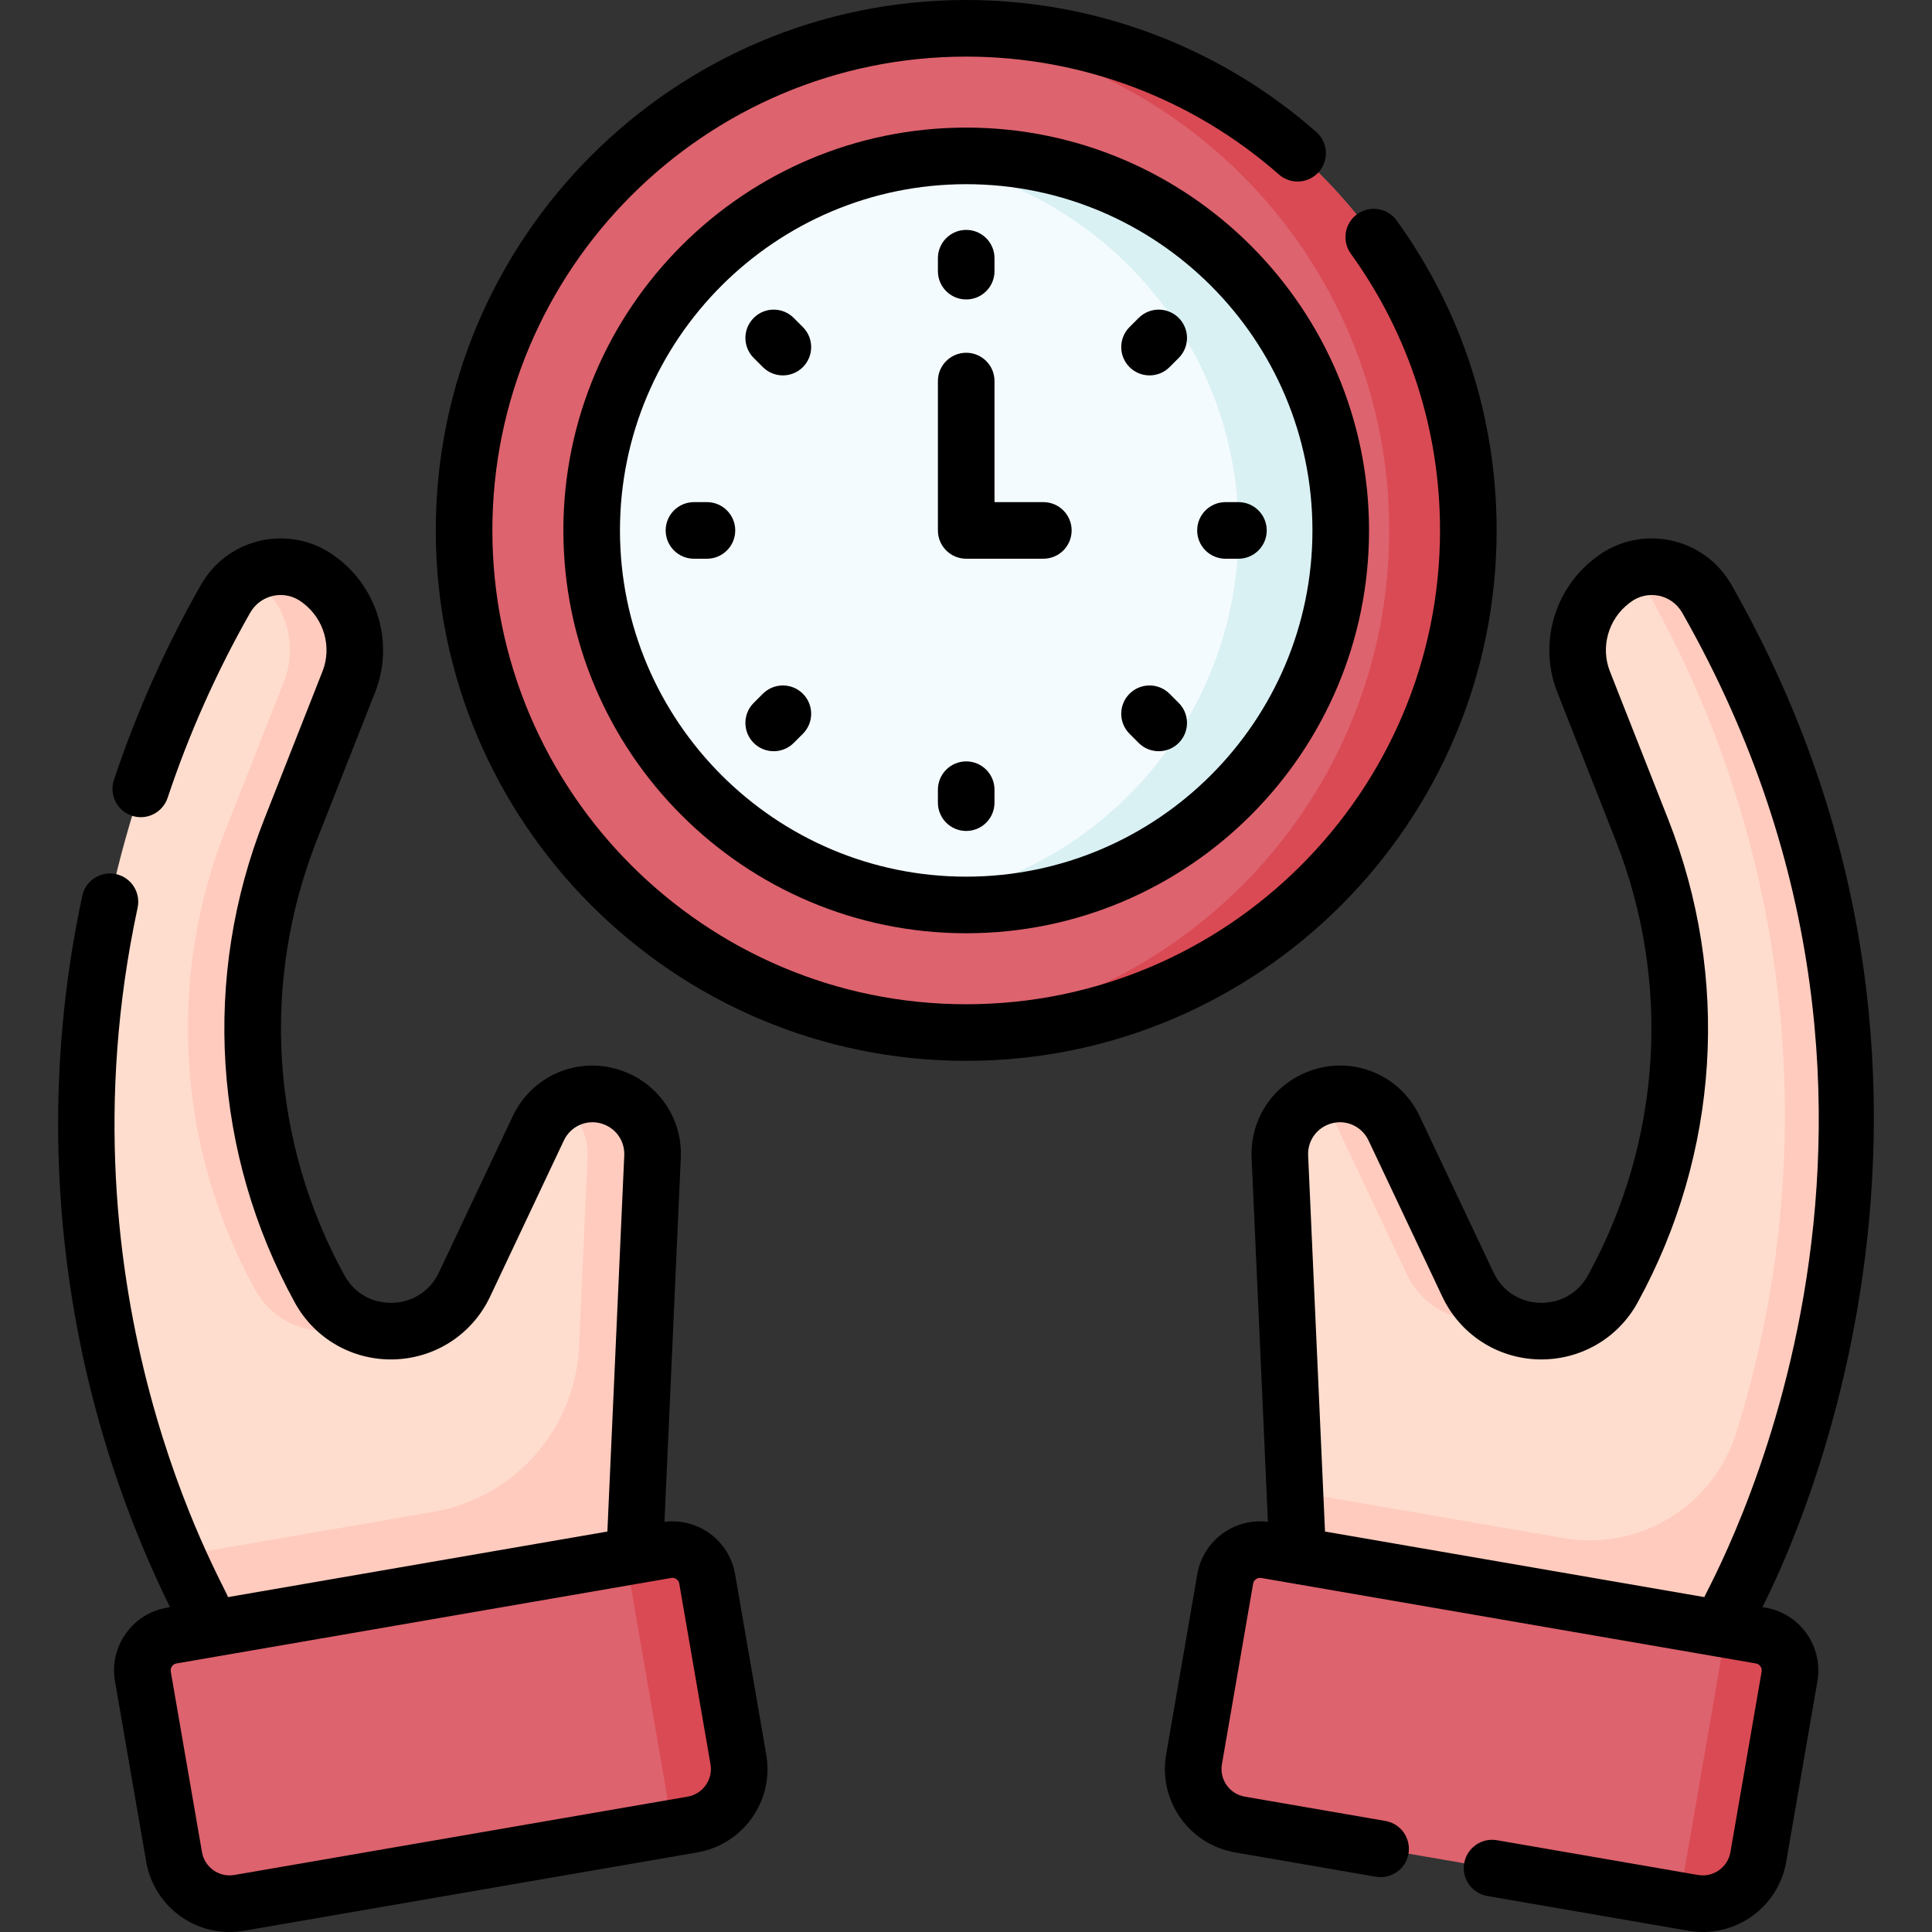 <svg id="Capa_1" enable-background="new 0 0 512.001 512.001" height="512" viewBox="0 0 512.001 512.001" width="512" xmlns="http://www.w3.org/2000/svg"><rect x="0" y="0" width="512.001" height="512.001" fill="#333333" stroke="none"/><g><path d="m56.148 431.602-4.979-10.254c-40.604-83.625-37.382-181.889 8.613-262.674 5.031-8.836 16.699-11.21 24.782-5.042l.368.28c8.244 6.291 11.281 17.189 7.514 26.749l-15.451 39.212c-15.643 39.697-12.819 84.295 7.705 121.702 8.471 15.439 30.876 14.763 38.4-1.16l19.554-41.383c3.688-7.804 12.926-11.244 20.82-7.751 5.994 2.653 9.748 8.711 9.454 15.259l-4.741 105.698-15.237 19.934-76.986 13.306z" fill="#ffddce"/><g fill="#ffcbbe"><path d="m94.992 350.998c-4.141-1.78-7.815-4.907-10.293-9.423-20.524-37.407-23.347-82.005-7.705-121.702l15.451-39.212c3.767-9.56.73-20.458-7.514-26.749l-.367-.281c-5.676-4.331-13.11-4.436-18.781-1.065.536.322 1.06.676 1.57 1.065l.368.281c8.244 6.291 11.281 17.189 7.514 26.749l-15.452 39.212c-15.643 39.697-12.819 84.295 7.705 121.702 5.751 10.484 17.924 13.528 27.504 9.423z"/><path d="m164.437 291.746c-5.308-2.778-11.367-2.259-15.996.711 4.706 3.031 7.532 8.37 7.275 14.083l-2.255 50.278c-.981 21.867-17.048 40.104-38.618 43.832l-67.832 11.723c1.333 3.008 2.714 6.001 4.158 8.974l4.979 10.254 16.409 11.49 3.407 2.386 76.986-13.306 15.237-19.934.941-20.97 3.781-84.287c.279-6.269-2.911-12.323-8.472-15.234z"/></g><path d="m455.961 431.602 4.979-10.254c40.604-83.625 37.382-181.889-8.613-262.674-5.031-8.836-16.699-11.21-24.782-5.042l-.368.28c-8.244 6.291-11.281 17.189-7.514 26.749l15.451 39.212c15.643 39.697 12.819 84.295-7.705 121.702-8.471 15.439-30.876 14.763-38.4-1.16l-19.554-41.383c-3.688-7.804-12.926-11.244-20.82-7.751-5.994 2.653-9.748 8.711-9.454 15.259l4.741 105.698 15.237 19.934 76.986 13.306z" fill="#ffddce"/><g fill="#ffcbbe"><path d="m389.01 340.415-19.554-41.383c-3.588-7.595-12.431-11.036-20.178-7.998 1.61 1.401 2.969 3.141 3.938 5.191l19.554 41.383c4.646 9.832 14.964 13.843 24.174 11.843-3.269-2.06-6.062-5.075-7.934-9.036z"/><path d="m432.095 151.172c1.558 1.27 2.929 2.829 3.992 4.696 39.045 68.577 47.261 149.749 24.015 223.869-6.095 19.434-25.646 31.351-45.716 27.882l-71.222-12.309.759 16.929 95.798 16.557 16.24 2.807 4.979-10.254c.845-1.741 1.665-3.491 2.472-5.244.002-.004.003-.007.005-.011 37.967-82.464 33.945-178.319-11.09-257.419-4.145-7.282-12.793-10.161-20.232-7.503z"/></g><path d="m465.975 492.099 8.267-47.832c.881-5.097-2.537-9.944-7.635-10.825l-131.084-22.655c-5.097-.881-9.944 2.537-10.825 7.635l-8.267 47.832c-1.405 8.132 4.047 15.863 12.179 17.269l120.095 20.756c8.133 1.405 15.865-4.048 17.27-12.18z" fill="#dd636e"/><path d="m466.607 433.442-9.177-1.586-12.3 71.166c-.036.209-.095.408-.138.615l3.714.642c8.132 1.405 15.863-4.047 17.269-12.179l8.267-47.832c.881-5.098-2.537-9.945-7.635-10.826z" fill="#da4a54"/><path d="m46.134 492.099-8.267-47.832c-.881-5.097 2.537-9.944 7.635-10.825l131.084-22.655c5.097-.881 9.944 2.537 10.825 7.635l8.267 47.832c1.405 8.132-4.047 15.863-12.179 17.269l-120.096 20.755c-8.132 1.406-15.864-4.047-17.269-12.179z" fill="#dd636e"/><path d="m195.677 466.253-8.267-47.832c-.881-5.097-5.728-8.516-10.825-7.635l-11.695 2.021c.826 1.182 1.421 2.553 1.682 4.068l10.029 58.027c.618 3.577-.006 7.073-1.537 10.076l8.433-1.457c8.133-1.404 13.586-9.136 12.18-17.268z" fill="#da4a54"/><circle cx="256.055" cy="140.569" fill="#dd636e" r="133.069"/><path d="m256.055 7.5c-3.528 0-7.023.14-10.482.41 68.592 5.345 122.587 62.695 122.587 132.659s-53.995 127.314-122.587 132.659c3.459.27 6.954.41 10.482.41 73.492 0 133.069-59.577 133.069-133.069s-59.577-133.069-133.069-133.069z" fill="#da4a54"/><circle cx="256.055" cy="140.569" fill="#f4fbff" r="99.255"/><path d="m256.055 41.314c-4.599 0-9.123.32-13.556.925 48.403 6.611 85.7 48.112 85.7 98.33s-37.297 91.719-85.7 98.33c4.433.605 8.957.925 13.556.925 54.817 0 99.255-44.438 99.255-99.255s-44.438-99.255-99.255-99.255z" fill="#daf1f4"/><g><path d="m194.801 417.143c-1.541-8.9-9.829-14.955-18.707-13.842l4.324-96.424c.437-9.708-5.024-18.522-13.91-22.454-11.706-5.18-25.166-.172-30.637 11.405l-19.554 41.383c-2.305 4.877-6.899 7.886-12.29 8.049-5.437.14-10.159-2.563-12.754-7.292-19.512-35.563-22.173-77.604-7.302-115.345l15.451-39.213c4.973-12.618.884-27.2-9.938-35.457l-.371-.283c-11.67-8.904-28.565-5.503-35.85 7.293-9.341 16.408-17.104 33.812-23.074 51.729-1.31 3.93.814 8.177 4.744 9.486 3.931 1.312 8.177-.815 9.486-4.744 5.661-16.99 13.021-33.492 21.879-49.05 2.81-4.936 9.269-6.182 13.712-2.793l.371.284c5.52 4.211 7.61 11.627 5.086 18.035l-15.451 39.212c-16.511 41.9-13.557 88.576 8.106 128.06 5.281 9.627 15.363 15.394 26.357 15.07 10.975-.332 20.708-6.705 25.399-16.634l19.554-41.383c1.964-4.157 6.796-5.958 11.004-4.097 3.191 1.412 5.152 4.578 4.996 8.065l-4.471 99.67c-20.882 3.609-78.734 13.608-100.533 17.376-1.02-3.414-46.142-79.398-23.96-182.703.869-4.05-1.709-8.037-5.759-8.907-4.035-.87-8.036 1.708-8.907 5.759-13.503 62.887-5.47 129.377 22.617 187.225l.624 1.286c-.353.13-7.125.509-11.733 7.041-2.597 3.682-3.604 8.153-2.837 12.593l8.268 47.833c2.087 12.083 13.576 20.422 25.937 18.292l120.095-20.756c12.221-2.111 20.405-13.712 18.293-25.937zm-12.581 58.989-120.095 20.756c-4.072.701-7.904-2.027-8.601-6.065l-8.268-47.833c-.175-1.005.492-1.979 1.521-2.156 19.719-3.408 112.314-19.411 131.084-22.655.106-.019.213-.027.318-.027.892 0 1.683.642 1.839 1.548l8.267 47.833c.702 4.048-2.011 7.9-6.065 8.599z"/><path d="m256.054 33.814c-58.865 0-106.755 47.89-106.755 106.755s47.89 106.755 106.755 106.755 106.756-47.89 106.756-106.755-47.891-106.755-106.756-106.755zm0 198.51c-50.594 0-91.755-41.161-91.755-91.755s41.161-91.755 91.755-91.755c50.595 0 91.756 41.161 91.756 91.755s-41.161 91.755-91.756 91.755z"/><path d="m256.054 79.36c4.143 0 7.5-3.357 7.5-7.5v-3.436c0-4.143-3.357-7.5-7.5-7.5s-7.5 3.357-7.5 7.5v3.436c0 4.143 3.358 7.5 7.5 7.5z"/><path d="m301.764 84.252-2.429 2.429c-2.929 2.93-2.929 7.678 0 10.607 1.465 1.464 3.385 2.196 5.304 2.196s3.839-.732 5.304-2.196l2.429-2.429c2.929-2.93 2.929-7.678 0-10.607-2.93-2.928-7.678-2.928-10.608 0z"/><path d="m317.263 140.569c0 4.143 3.357 7.5 7.5 7.5h3.436c4.143 0 7.5-3.357 7.5-7.5s-3.357-7.5-7.5-7.5h-3.436c-4.142 0-7.5 3.358-7.5 7.5z"/><path d="m309.944 183.852c-2.93-2.931-7.679-2.93-10.606-.003-2.93 2.929-2.931 7.678-.003 10.606l2.429 2.43c1.465 1.466 3.385 2.198 5.305 2.198 1.919 0 3.838-.732 5.302-2.195 2.93-2.929 2.931-7.678.003-10.606z"/><path d="m256.054 201.778c-4.143 0-7.5 3.357-7.5 7.5v3.435c0 4.143 3.357 7.5 7.5 7.5s7.5-3.357 7.5-7.5v-3.435c0-4.142-3.357-7.5-7.5-7.5z"/><path d="m202.166 183.85-2.43 2.43c-2.929 2.93-2.929 7.678 0 10.607 1.465 1.464 3.385 2.196 5.304 2.196s3.839-.732 5.304-2.196l2.43-2.43c2.929-2.93 2.929-7.678 0-10.607-2.93-2.928-7.678-2.928-10.608 0z"/><path d="m187.346 133.069h-3.436c-4.143 0-7.5 3.357-7.5 7.5s3.357 7.5 7.5 7.5h3.436c4.143 0 7.5-3.357 7.5-7.5s-3.357-7.5-7.5-7.5z"/><path d="m202.168 97.289c1.464 1.464 3.383 2.195 5.302 2.195 1.92 0 3.84-.732 5.305-2.198 2.928-2.929 2.927-7.678-.003-10.606l-2.43-2.429c-2.929-2.93-7.678-2.929-10.606.003-2.928 2.929-2.927 7.678.003 10.606z"/><path d="m276.497 133.069h-12.942v-32.085c0-4.143-3.357-7.5-7.5-7.5s-7.5 3.357-7.5 7.5v39.585c0 4.143 3.357 7.5 7.5 7.5h20.442c4.143 0 7.5-3.357 7.5-7.5s-3.358-7.5-7.5-7.5z"/><path d="m467.063 425.91c.2-.966 71.512-130.911-8.219-270.946-7.26-12.756-24.141-16.229-35.852-7.292l-.365.278c-10.825 8.26-14.914 22.842-9.941 35.461l15.451 39.212c14.871 37.74 12.21 79.781-7.302 115.345-2.595 4.729-7.334 7.428-12.755 7.292-5.391-.163-9.985-3.172-12.289-8.049l-19.554-41.383c-5.471-11.578-18.926-16.587-30.637-11.405-8.885 3.932-14.346 12.745-13.911 22.454l4.325 96.424c-8.879-1.114-17.168 4.941-18.707 13.843l-8.267 47.833c-2.112 12.223 6.069 23.825 18.293 25.937l37.262 6.44c4.092.7 7.963-2.032 8.668-6.113.705-4.082-2.031-7.962-6.113-8.668l-37.262-6.44c-4.045-.698-6.769-4.539-6.066-8.601l8.267-47.833c.175-1.015 1.144-1.7 2.157-1.521 28.811 4.979 101.73 17.582 131.084 22.655 1.018.175 1.697 1.14 1.521 2.157l-8.267 47.832c-.699 4.055-4.556 6.769-8.601 6.065l-53.284-9.209c-4.088-.701-7.963 2.032-8.668 6.113-.705 4.082 2.031 7.962 6.113 8.668l53.284 9.209c12.235 2.109 23.827-6.081 25.937-18.292l8.267-47.831c.768-4.439-.239-8.912-2.837-12.595-4.605-6.529-11.371-6.907-11.732-7.04zm-115.392-127.77c4.204-1.862 9.039-.062 11.004 4.097l19.554 41.383c4.691 9.928 14.423 16.302 25.398 16.634 10.996.299 21.076-5.443 26.358-15.07 21.663-39.483 24.617-86.159 8.106-128.06l-15.451-39.211c-2.524-6.409-.434-13.825 5.089-18.039l.365-.279c4.439-3.387 10.901-2.149 13.714 2.791 77.622 136.335 6.295 258.879 5.87 260.866-19.813-3.424-66.736-11.534-100.534-17.376l-4.471-99.669c-.154-3.489 1.807-6.655 4.998-8.067z"/><path d="m396.624 140.569c0-29.698-9.156-58.095-26.479-82.121-2.424-3.36-7.11-4.118-10.471-1.697-3.359 2.423-4.119 7.11-1.697 10.471 15.47 21.455 23.646 46.818 23.646 73.348 0 69.238-56.33 125.568-125.569 125.568-69.238 0-125.568-56.33-125.568-125.568 0-69.24 56.33-125.57 125.568-125.57 30.531 0 59.963 11.095 82.874 31.24 3.11 2.732 7.849 2.431 10.585-.681 2.734-3.11 2.431-7.85-.681-10.585-25.65-22.553-58.599-34.974-92.778-34.974-77.51 0-140.568 63.06-140.568 140.569s63.059 140.568 140.568 140.568 140.57-63.058 140.57-140.568z"/></g></g></svg>